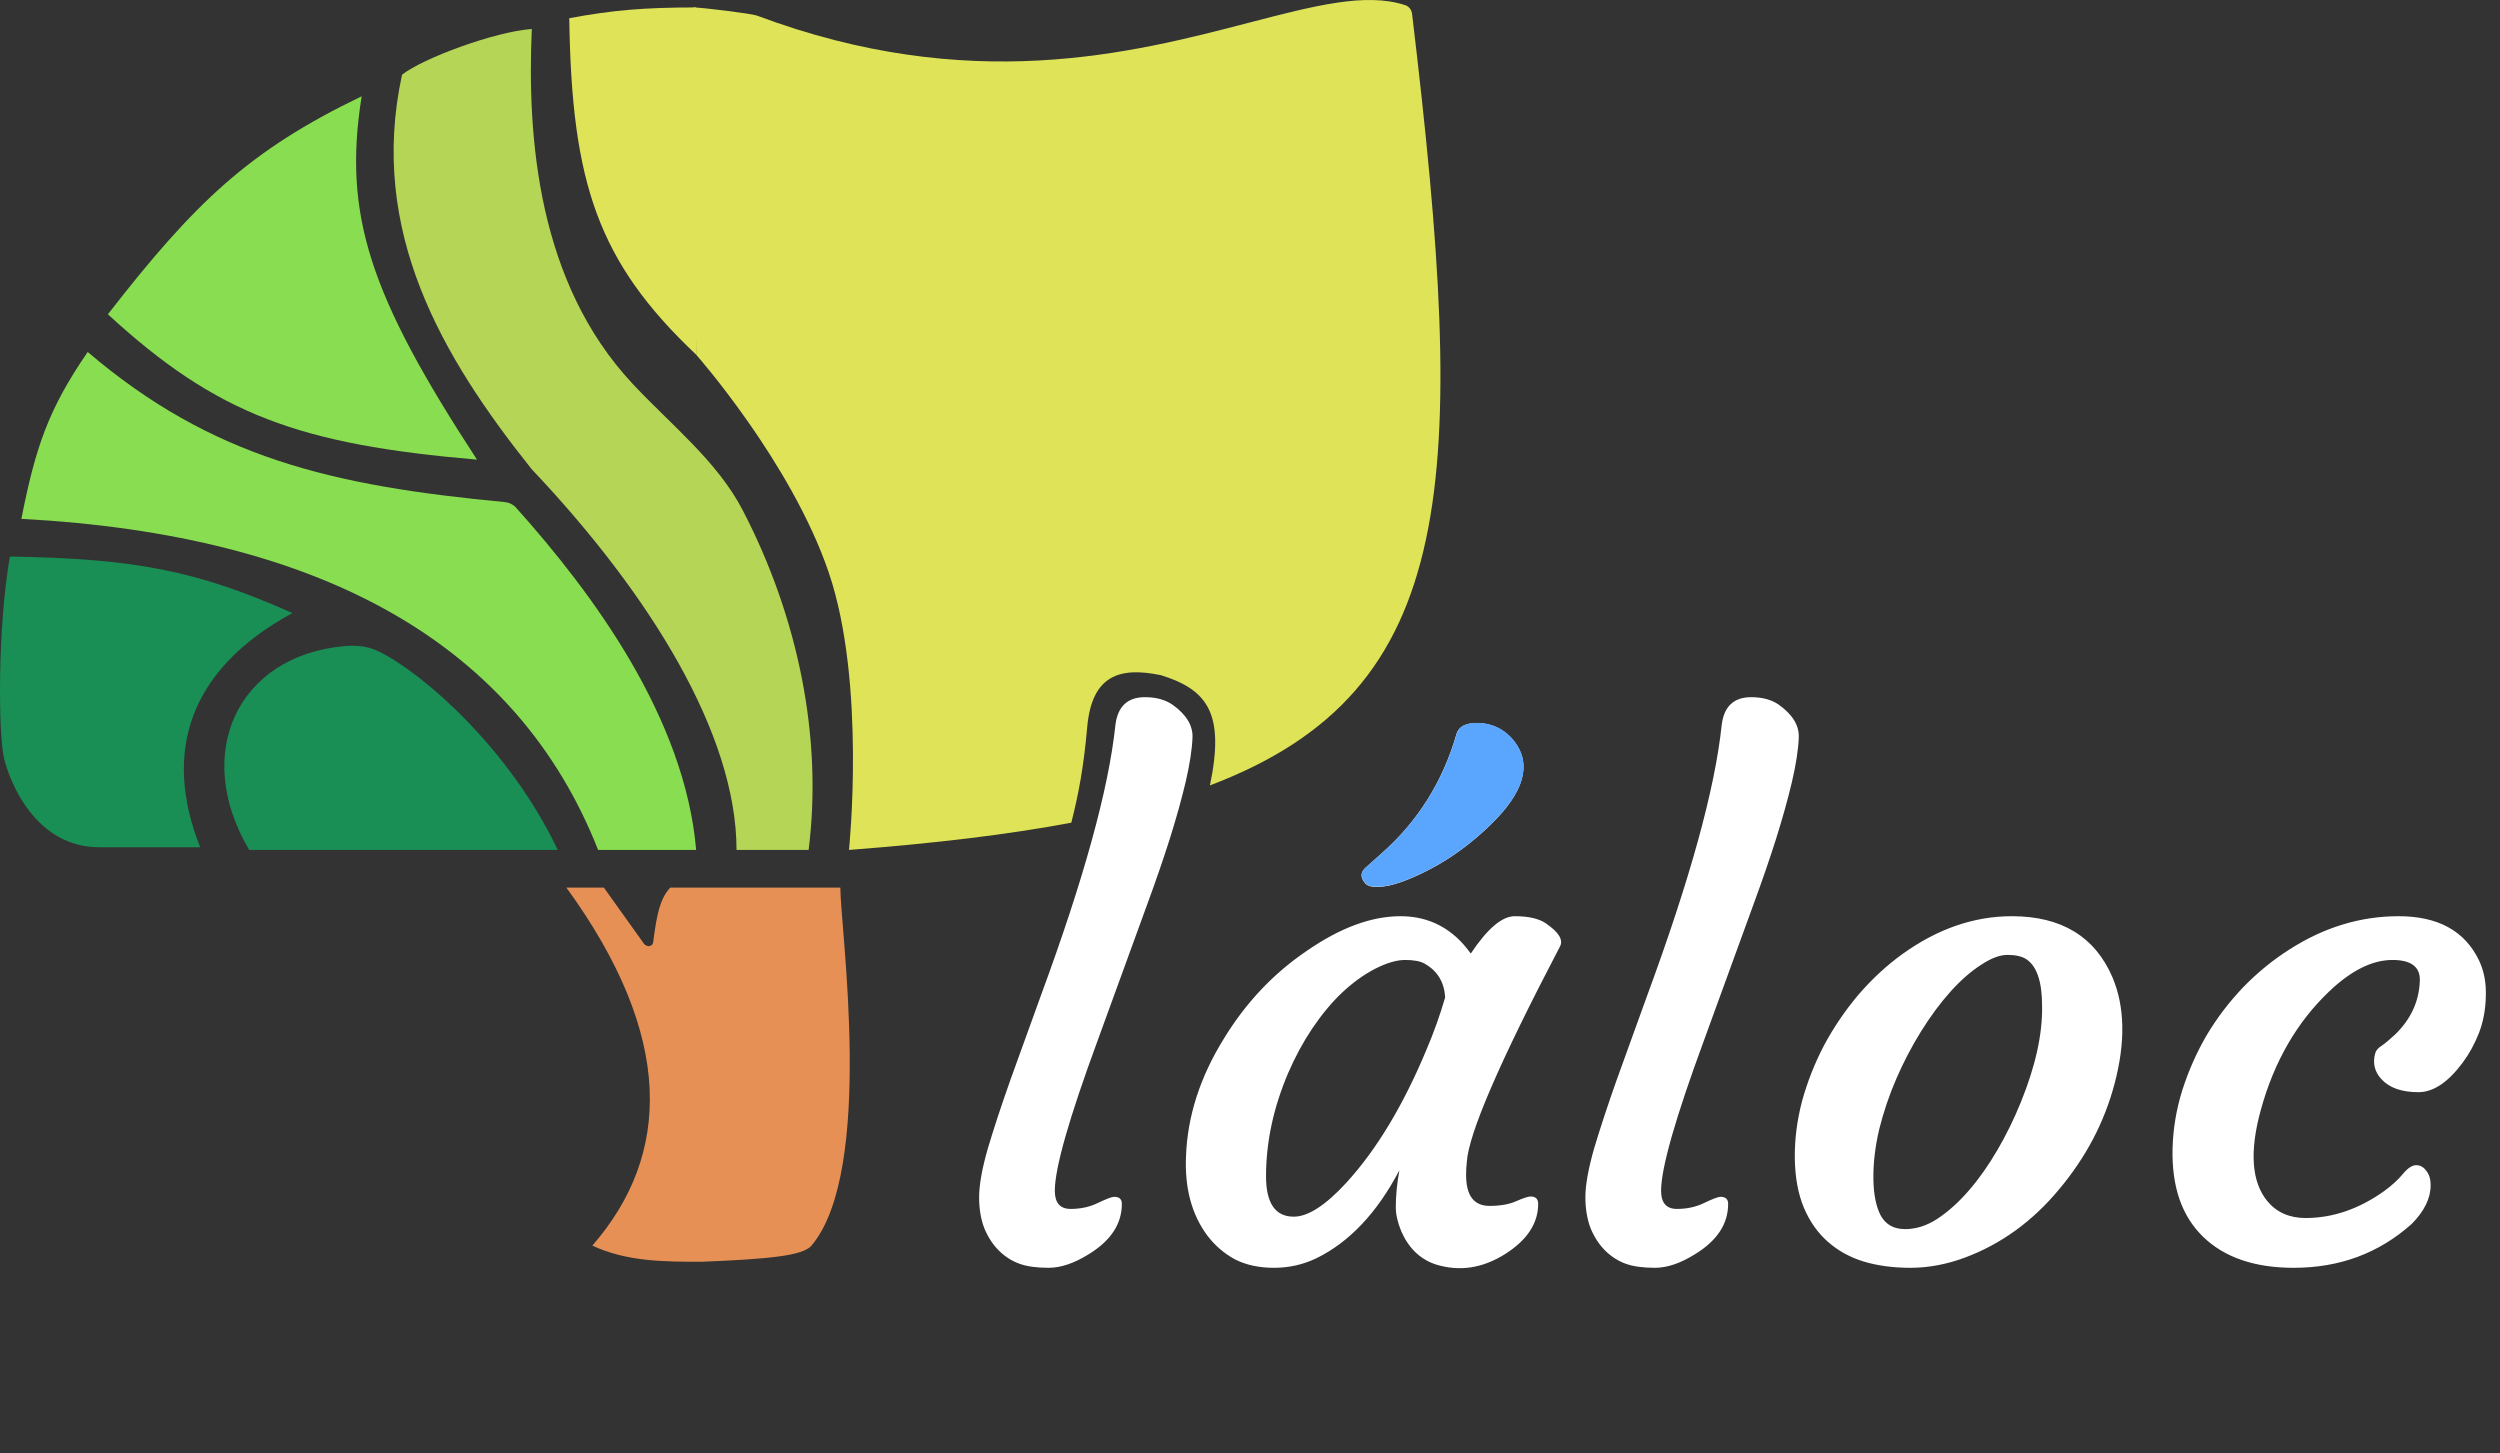 <svg width="172" height="100" viewBox="0 0 172 100" fill="none" xmlns="http://www.w3.org/2000/svg">
<rect x="0" y="0" width="172" height="100" fill="#333333" stroke="none"/>
<g clip-path="url(#clip0_252_350)">
<path d="M48.292 86.809C45.713 86.809 43.134 86.809 40.753 85.698C46.2 79.441 46.405 71.292 38.968 61.068H41.547L44.303 64.926C44.317 64.947 44.334 64.966 44.353 64.982C44.507 65.112 44.66 65.13 44.814 65.038C44.889 64.993 44.925 64.912 44.936 64.829C45.2 62.816 45.416 61.837 46.11 61.068H48.292H57.815C57.815 63.846 60.196 80.512 55.831 85.698C55.236 86.404 52.855 86.623 48.292 86.809Z" fill="#E69055"/>
<path d="M47.895 24.401V0.512C44.324 0.512 42.142 0.697 39.166 1.253C39.326 12.588 41.139 18.019 47.895 24.401Z" fill="#DEE358"/>
<path d="M7.423 21.623C13.416 13.915 17.12 10.365 24.882 6.624C23.584 14.798 25.432 20.312 32.818 31.623C20.639 30.579 14.95 28.552 7.423 21.623Z" fill="#88DE50"/>
<path d="M20.12 42.179C13.566 39.26 9.293 38.428 0.678 38.29C-0.181 43.285 -0.116 50.512 0.281 52.179C0.678 53.846 2.463 58.29 6.828 58.29H13.772C11.193 51.809 12.952 46.068 20.12 42.179Z" fill="#198E55"/>
<path d="M23.698 44.453C16.392 45.103 13.186 51.789 17.144 58.475H38.373C35.073 51.505 29.036 46.237 25.986 44.784C25.285 44.45 24.482 44.383 23.698 44.453Z" fill="#198E55"/>
<path d="M1.471 35.697C2.456 30.692 3.359 28.115 6.034 24.216C14.597 31.516 22.872 33.424 34.714 34.541C35.023 34.57 35.309 34.708 35.508 34.931C40.804 40.846 47.117 49.394 47.895 58.475H41.15C35.595 44.401 22.302 36.808 1.471 35.697Z" fill="#88DE50"/>
<path d="M27.659 5.142C29.048 4.031 34.008 2.179 36.587 1.994C36.256 9.563 37.029 19.451 43.513 26.393C46.162 29.228 49.339 31.717 51.098 35.102C54.947 42.511 56.601 50.799 55.633 58.475H50.673C50.673 50.512 44.721 40.882 36.587 32.289C30.437 24.586 25.32 15.938 27.659 5.142Z" fill="#B5D556"/>
<path d="M68.752 86.068C68.338 85.667 67.999 85.157 67.735 84.54C67.487 83.907 67.363 83.182 67.363 82.364C67.363 81.531 67.561 80.419 67.958 79.031C68.371 77.642 68.892 76.06 69.52 74.285L71.603 68.521C74.563 60.497 76.274 54.293 76.737 49.91C76.886 48.614 77.564 47.966 78.771 47.966C79.531 47.966 80.159 48.136 80.655 48.475C81.614 49.154 82.077 49.91 82.044 50.744C82.011 51.577 81.854 52.595 81.573 53.799C81.292 54.988 80.928 56.291 80.482 57.711C80.035 59.115 79.523 60.605 78.944 62.179L75.522 71.577C73.555 76.917 72.571 80.365 72.571 81.924C72.571 82.758 72.934 83.174 73.662 83.174C74.356 83.174 74.984 83.035 75.547 82.758C76.125 82.48 76.497 82.341 76.662 82.341C77.01 82.341 77.183 82.503 77.183 82.827C77.183 84.201 76.431 85.35 74.927 86.276C73.918 86.909 72.992 87.225 72.149 87.225C71.323 87.225 70.653 87.132 70.141 86.947C69.628 86.762 69.165 86.469 68.752 86.068ZM100.867 80.836C100.867 82.256 101.404 82.966 102.479 82.966C103.223 82.966 103.834 82.858 104.314 82.642C104.81 82.426 105.14 82.318 105.306 82.318C105.653 82.318 105.826 82.488 105.826 82.827C105.826 84.154 105.082 85.296 103.594 86.253C102.024 87.256 100.42 87.503 98.783 86.994C97.709 86.639 96.915 85.875 96.403 84.702C96.155 84.1 96.031 83.552 96.031 83.058C96.031 82.256 96.114 81.407 96.279 80.512C94.741 83.444 92.832 85.466 90.55 86.577C89.641 87.009 88.674 87.225 87.649 87.225C86.624 87.225 85.731 87.032 84.971 86.647C84.227 86.245 83.59 85.697 83.061 85.003C81.986 83.552 81.499 81.731 81.598 79.54C81.697 76.793 82.565 74.1 84.201 71.461C85.706 68.992 87.607 66.978 89.905 65.419C92.204 63.83 94.353 63.035 96.353 63.035C98.354 63.035 99.966 63.892 101.189 65.605C102.33 63.892 103.338 63.035 104.215 63.035C105.157 63.035 105.868 63.197 106.347 63.521C107.256 64.139 107.579 64.679 107.314 65.142C103.165 73.074 101.032 78.012 100.916 79.957C100.883 80.234 100.867 80.528 100.867 80.836ZM87.103 80.929C87.103 82.781 87.74 83.707 89.013 83.707C89.988 83.707 91.187 82.935 92.609 81.392C94.692 79.123 96.535 76.068 98.139 72.225C98.651 71.021 99.081 69.818 99.428 68.614C99.362 67.565 98.891 66.793 98.015 66.299C97.717 66.129 97.271 66.045 96.676 66.045C96.097 66.045 95.411 66.245 94.617 66.647C93.84 67.048 93.08 67.595 92.336 68.29C91.608 68.984 90.922 69.81 90.278 70.767C89.649 71.708 89.095 72.734 88.616 73.845C87.607 76.222 87.103 78.583 87.103 80.929ZM96.502 60.651C95.857 60.883 95.303 61.006 94.841 61.021C94.377 61.037 94.072 60.952 93.923 60.767C93.576 60.365 93.592 60.003 93.972 59.679L95.113 58.66C97.56 56.484 99.255 53.776 100.197 50.535C100.362 49.918 100.982 49.664 102.057 49.771C102.933 49.895 103.644 50.312 104.19 51.021C105.397 52.595 104.859 54.494 102.578 56.716C100.743 58.506 98.717 59.818 96.502 60.651ZM110.464 86.068C110.051 85.667 109.712 85.157 109.447 84.54C109.199 83.907 109.075 83.182 109.075 82.364C109.075 81.531 109.274 80.419 109.67 79.031C110.084 77.642 110.605 76.06 111.233 74.285L113.316 68.521C116.275 60.497 117.986 54.293 118.449 49.91C118.598 48.614 119.276 47.966 120.483 47.966C121.243 47.966 121.872 48.136 122.368 48.475C123.326 49.154 123.789 49.91 123.756 50.744C123.723 51.577 123.566 52.595 123.285 53.799C123.004 54.988 122.64 56.291 122.194 57.711C121.748 59.115 121.235 60.605 120.656 62.179L117.234 71.577C115.267 76.917 114.283 80.365 114.283 81.924C114.283 82.758 114.647 83.174 115.374 83.174C116.069 83.174 116.697 83.035 117.259 82.758C117.838 82.48 118.209 82.341 118.375 82.341C118.722 82.341 118.896 82.503 118.896 82.827C118.896 84.201 118.143 85.35 116.639 86.276C115.63 86.909 114.705 87.225 113.861 87.225C113.035 87.225 112.365 87.132 111.853 86.947C111.34 86.762 110.877 86.469 110.464 86.068ZM125.74 85.419C125.046 84.802 124.5 84.023 124.104 83.082C123.707 82.125 123.5 80.998 123.483 79.702C123.467 78.406 123.632 77.094 123.979 75.767C124.343 74.439 124.848 73.159 125.492 71.924C126.153 70.689 126.939 69.532 127.848 68.452C128.774 67.372 129.791 66.43 130.899 65.628C133.312 63.9 135.817 63.035 138.413 63.035C141.818 63.035 144.125 64.432 145.332 67.225C146.191 69.247 146.241 71.693 145.481 74.563C144.786 77.202 143.513 79.625 141.661 81.832C139.826 84.038 137.66 85.605 135.164 86.531C133.907 86.994 132.667 87.225 131.444 87.225C130.237 87.225 129.154 87.078 128.195 86.785C127.253 86.492 126.435 86.037 125.74 85.419ZM130.477 74.193C129.981 75.335 129.584 76.508 129.286 77.711C129.006 78.915 128.873 80.057 128.89 81.137C128.906 82.202 129.08 83.043 129.411 83.66C129.758 84.262 130.311 84.563 131.072 84.563C131.833 84.563 132.577 84.324 133.304 83.845C134.048 83.352 134.767 82.704 135.462 81.901C136.156 81.099 136.809 80.173 137.421 79.123C138.032 78.074 138.57 76.978 139.033 75.836C140.041 73.352 140.529 71.145 140.496 69.216C140.496 67.518 140.124 66.438 139.38 65.975C139.082 65.79 138.661 65.697 138.115 65.697C137.586 65.697 136.974 65.929 136.28 66.392C135.585 66.84 134.891 67.449 134.197 68.221C133.502 68.992 132.833 69.895 132.188 70.929C131.543 71.963 130.973 73.051 130.477 74.193ZM149.473 79.008C149.506 77.665 149.729 76.33 150.143 75.003C150.573 73.66 151.135 72.395 151.829 71.207C152.54 70.018 153.375 68.923 154.334 67.919C155.309 66.917 156.367 66.052 157.508 65.327C159.889 63.799 162.394 63.035 165.022 63.035C167.734 63.035 169.577 64.046 170.552 66.068C170.9 66.793 171.057 67.619 171.024 68.545C171.007 69.455 170.85 70.296 170.552 71.068C170.255 71.824 169.883 72.503 169.437 73.105C168.428 74.463 167.411 75.142 166.386 75.142C165.245 75.142 164.402 74.849 163.857 74.262C163.377 73.753 163.228 73.159 163.41 72.48C163.46 72.279 163.609 72.102 163.857 71.947C164.105 71.778 164.419 71.515 164.799 71.16C165.873 70.111 166.436 68.884 166.485 67.48C166.518 66.523 165.89 66.045 164.601 66.045C163.212 66.045 161.757 66.77 160.236 68.221C158.021 70.335 156.458 73.043 155.549 76.345C154.755 79.216 154.904 81.315 155.995 82.642C156.64 83.414 157.516 83.799 158.624 83.799C160.492 83.799 162.294 83.182 164.03 81.947C164.559 81.562 164.989 81.168 165.32 80.767C165.65 80.365 165.956 80.165 166.237 80.165C166.518 80.165 166.75 80.296 166.932 80.558C167.13 80.805 167.229 81.129 167.229 81.531C167.229 82.441 166.791 83.336 165.915 84.216C163.667 86.222 160.963 87.225 157.806 87.225C155.111 87.225 153.027 86.508 151.556 85.073C150.101 83.653 149.407 81.631 149.473 79.008Z" fill="white"/>
<path d="M94.851 61.008C95.314 60.993 95.868 60.87 96.513 60.638C98.728 59.805 100.753 58.493 102.588 56.703C104.87 54.481 105.407 52.583 104.2 51.008C103.655 50.299 102.944 49.882 102.068 49.758C100.993 49.651 100.373 49.905 100.207 50.523C99.265 53.763 97.57 56.471 95.124 58.647L93.983 59.666C93.603 59.99 93.586 60.353 93.933 60.754C94.082 60.939 94.388 61.024 94.851 61.008Z" fill="#5AA6FF"/>
<path fill-rule="evenodd" clip-rule="evenodd" d="M97.149 0.942C101.013 33.244 100.448 47.52 83.244 54.035C84.274 49.097 83.091 47.459 79.883 46.455C77.023 45.858 75.117 46.455 74.799 50.036C74.56 52.736 74.222 54.564 73.707 56.6C69.323 57.427 64.253 58.028 58.41 58.475C58.41 58.475 59.601 46.994 57.022 39.401C54.442 31.809 47.895 24.401 47.895 24.401L47.697 0.512C48.326 0.514 51.719 0.939 52.062 1.068C66.712 6.561 77.85 3.663 85.941 1.558C90.432 0.39 93.984 -0.535 96.677 0.355C96.942 0.443 97.117 0.681 97.149 0.942Z" fill="#DEE358"/>
</g>
<defs>
<clipPath id="clip0_252_350">
<rect width="171.809" height="100" fill="white"/>
</clipPath>
</defs>
</svg>
